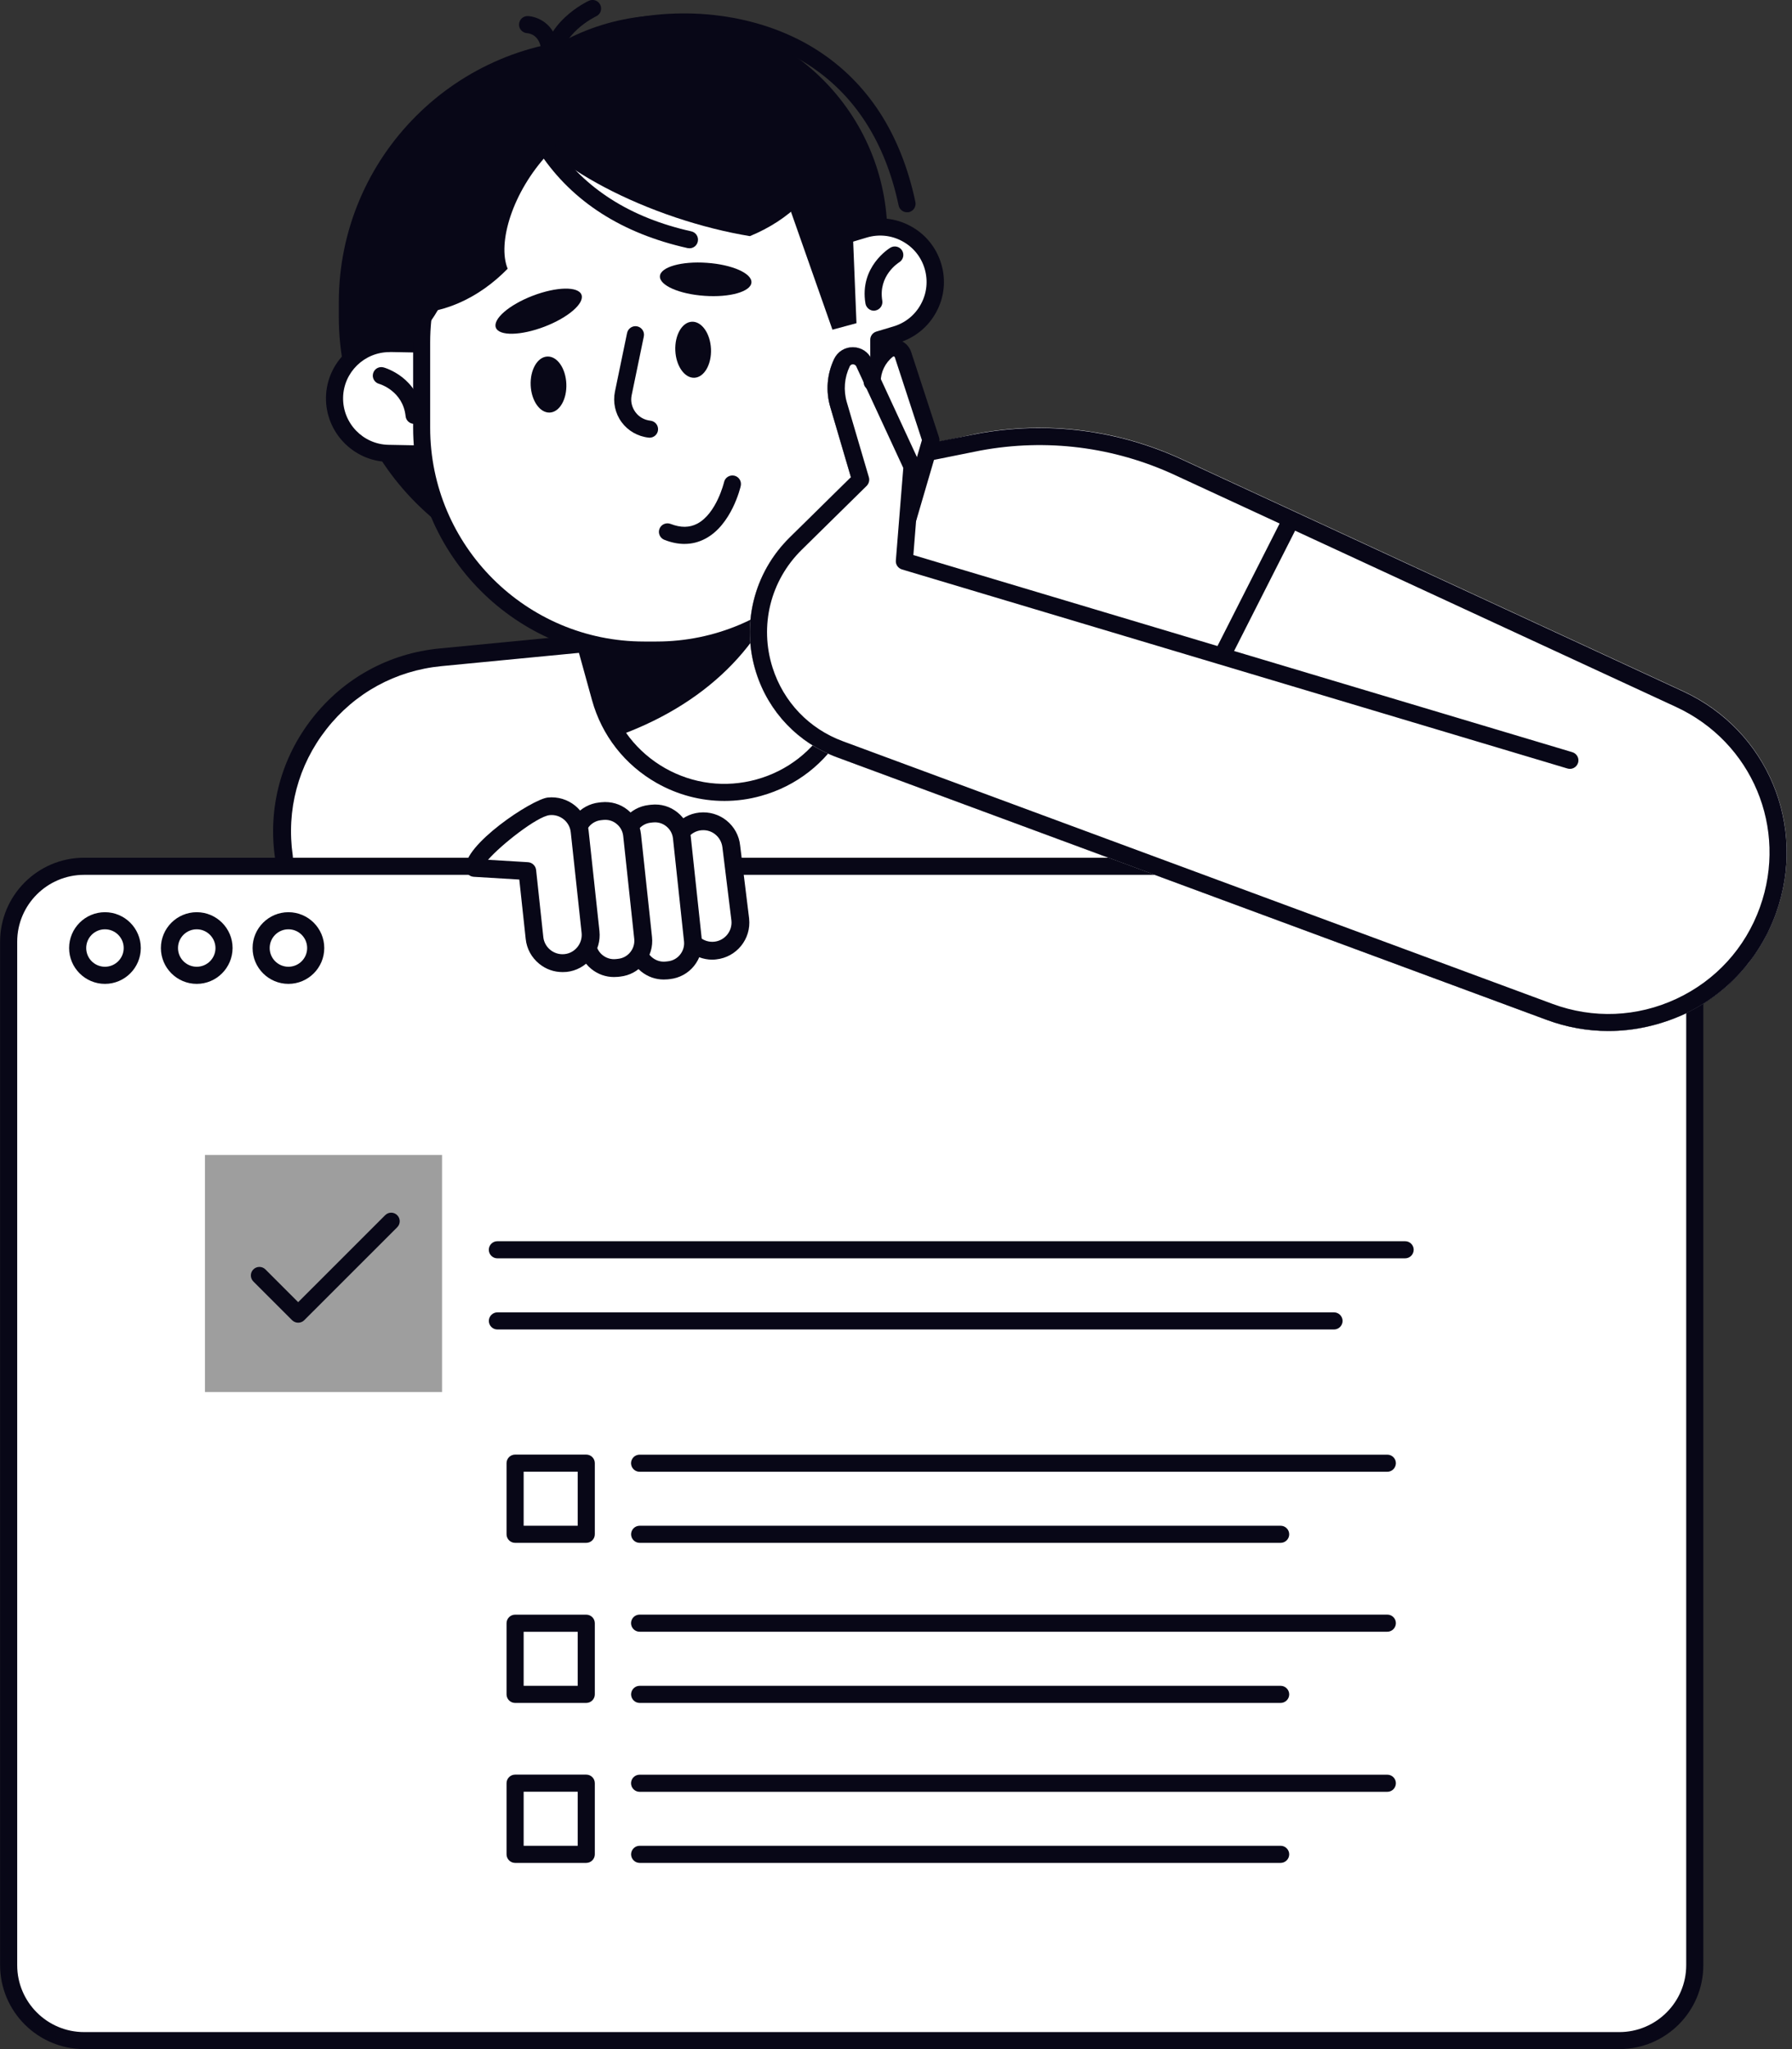 <?xml version="1.0" encoding="UTF-8"?>
<svg fill="none" viewBox="0 0 140 160" xmlns="http://www.w3.org/2000/svg">
<rect x="0" y="0" width="140" height="160" fill="#333333" stroke="none"/>
<g clip-path="url(#a)">
<path d="m22.179 66.921c-1.129-7.733 4.444-14.845 12.229-15.593l65.395-6.317v29.611h-77.27l-0.354-7.7z" fill="#fff"/>
<path d="m99.81 75.315h-77.276c-0.374 0-0.682-0.294-0.695-0.661l-0.354-7.666c-0.561-3.92 0.474-7.793 2.92-10.912 2.453-3.125 5.981-5.062 9.944-5.443l65.395-6.317c0.194-0.02 0.388 0.047 0.535 0.18 0.147 0.134 0.227 0.321 0.227 0.514v29.61c0 0.381-0.307 0.695-0.695 0.695zm-76.608-1.396h75.913v-28.141l-64.633 6.237c-3.575 0.347-6.763 2.09-8.975 4.915-2.219 2.825-3.147 6.338-2.633 9.884 0.007 0.02 0.007 0.047 0.007 0.067l0.321 7.039z" fill="#080717"/>
<path d="m126.51 159.33h-119.94c-3.254 0-5.894-2.638-5.894-5.89v-79.916c0-3.252 2.64-5.89 5.894-5.89h119.94c3.254 0 5.894 2.638 5.894 5.89v79.916c0 3.252-2.64 5.89-5.894 5.89z" fill="#fff"/>
<path d="m126.51 160h-119.94c-3.615 0-6.562-2.938-6.562-6.558v-79.91c0-3.613 2.94-6.558 6.562-6.558h119.94c3.615 0 6.562 2.938 6.562 6.558v79.917c0 3.613-2.941 6.551-6.562 6.551zm-119.94-91.69c-2.88 0-5.226 2.344-5.226 5.222v79.917c0 2.878 2.346 5.222 5.226 5.222h119.94c2.88 0 5.225-2.344 5.225-5.222v-79.917c0-2.878-2.345-5.222-5.225-5.222h-119.94z" fill="#080717"/>
<path d="m8.199 76.824c-1.544 0-2.8-1.256-2.8-2.798 0-1.543 1.256-2.798 2.8-2.798 1.544 0 2.8 1.255 2.8 2.798 0 1.543-1.256 2.798-2.8 2.798zm0-4.261c-0.809 0-1.464 0.654-1.464 1.462 0 0.808 0.655 1.462 1.464 1.462 0.809 0 1.464-0.654 1.464-1.462 0-0.808-0.655-1.462-1.464-1.462z" fill="#080717"/>
<path d="m15.37 76.824c-1.544 0-2.8-1.256-2.8-2.798 0-1.543 1.256-2.798 2.8-2.798s2.8 1.255 2.8 2.798c-0.007 1.543-1.256 2.798-2.8 2.798zm0-4.261c-0.809 0-1.464 0.654-1.464 1.462 0 0.808 0.655 1.462 1.464 1.462s1.464-0.654 1.464-1.462c-0.007-0.808-0.662-1.462-1.464-1.462z" fill="#080717"/>
<path d="m22.533 76.824c-1.544 0-2.8-1.256-2.8-2.798 0-1.543 1.256-2.798 2.8-2.798 1.544 0 2.8 1.255 2.8 2.798 0 1.543-1.256 2.798-2.8 2.798zm0-4.261c-0.809 0-1.464 0.654-1.464 1.462 0 0.808 0.655 1.462 1.464 1.462s1.463-0.654 1.463-1.462c0-0.808-0.655-1.462-1.463-1.462z" fill="#080717"/>
<path d="m59.28 61.505c5.359-1.482 8.5-7.019 7.017-12.374l-2.867-10.371-19.399 5.356 2.867 10.371c1.484 5.362 7.023 8.501 12.383 7.019z" fill="#fff"/>
<path d="m56.581 62.54c-1.831 0-3.642-0.474-5.279-1.402-2.493-1.416-4.29-3.713-5.052-6.471l-2.867-10.371c-0.1-0.354 0.114-0.721 0.468-0.821l19.399-5.356c0.174-0.047 0.354-0.027 0.508 0.06 0.154 0.087 0.267 0.234 0.314 0.401l2.867 10.371c0.762 2.758 0.408 5.656-1.009 8.147s-3.716 4.287-6.475 5.049c-0.949 0.267-1.911 0.394-2.873 0.394zm-11.728-17.951 2.686 9.723c0.668 2.417 2.239 4.428 4.424 5.67 2.185 1.236 4.718 1.549 7.137 0.881 2.419-0.668 4.431-2.237 5.673-4.421 1.236-2.184 1.55-4.715 0.882-7.132l-2.686-9.723-18.116 5.002z" fill="#080717"/>
<path d="m47.766 57.638-3.736-13.516 12.322-3.406 5.212 3.533c-1.631 6.03-6.455 10.899-13.799 13.39z" fill="#080717"/>
<path d="m47.078 45.311c-11.38 0-20.609-9.222-20.609-20.595v-1.095c0-11.373 9.229-20.595 20.609-20.595s20.609 9.222 20.609 20.595v1.095c0 11.373-9.229 20.595-20.609 20.595z" fill="#080717"/>
<path d="m52.124 39.08c-9.502 0-17.201-7.693-17.201-17.189v-3.513c0-9.496 7.698-17.196 17.201-17.196s17.201 7.693 17.201 17.189v3.513c0 9.496-7.705 17.196-17.201 17.196z" fill="#080717"/>
<path d="m70.861 16.575c-0.307 0-0.588-0.214-0.655-0.528-1.049-4.955-3.435-8.655-7.07-10.999-3.842-2.471-9.122-3.286-14.107-2.184-0.361 0.08-0.715-0.147-0.795-0.508-0.08-0.361 0.147-0.715 0.508-0.795 5.326-1.182 10.979-0.294 15.116 2.364 3.949 2.538 6.529 6.524 7.658 11.847 0.073 0.361-0.154 0.715-0.514 0.795-0.047 0.007-0.094 0.007-0.14 0.007z" fill="#080717"/>
<path d="m34.234 35.474-3.883-0.073c-2.372-0.047-4.257-1.997-4.21-4.367 0.047-2.371 1.998-4.254 4.37-4.207l3.883 0.073c2.372 0.047 4.257 1.997 4.21 4.367-0.047 2.364-1.998 4.254-4.37 4.207z" fill="#fff"/>
<path d="m34.315 36.142h-0.094l-3.882-0.073c-2.733-0.053-4.918-2.317-4.872-5.049 0.053-2.731 2.326-4.895 5.052-4.868l3.883 0.073c1.323 0.027 2.559 0.561 3.482 1.516 0.922 0.955 1.41 2.211 1.39 3.533-0.027 1.322-0.561 2.558-1.517 3.479-0.936 0.901-2.152 1.389-3.442 1.389zm-3.889-8.648c-1.965 0-3.588 1.583-3.622 3.553-0.033 1.997 1.557 3.653 3.555 3.686l3.883 0.073c0.962 0.04 1.884-0.341 2.579-1.015 0.695-0.674 1.089-1.576 1.109-2.544 0.02-0.968-0.341-1.883-1.016-2.578s-1.577-1.089-2.546-1.109l-3.882-0.073c-0.013 0.007-0.033 0.007-0.06 0.007z" fill="#080717"/>
<path d="m50.313 9.383h0.982c6.502 0 12.162 3.573 15.142 8.855l1.116-0.334c2.272-0.674 4.664 0.621 5.339 2.892 0.675 2.271-0.621 4.661-2.893 5.336l-1.337 0.401c0 0.073 0.007 0.147 0.007 0.22v6.651c0 9.59-7.779 17.363-17.374 17.363h-0.982c-9.596 0-17.374-7.773-17.374-17.363v-6.651c0-9.596 7.779-17.37 17.374-17.37z" fill="#fff"/>
<path d="m51.295 51.428h-0.976c-9.95 0-18.043-8.087-18.043-18.031v-6.651c0-9.944 8.092-18.031 18.043-18.031h0.976c6.322 0 12.196 3.332 15.457 8.728l0.615-0.18c1.27-0.381 2.613-0.24 3.776 0.394 1.163 0.628 2.011 1.676 2.392 2.945 0.381 1.269 0.241 2.611-0.394 3.773-0.628 1.162-1.677 2.01-2.947 2.391l-0.855 0.254v6.371c0 9.95-8.099 18.038-18.043 18.038zm-0.982-41.377c-9.215 0-16.706 7.486-16.706 16.695v6.651c0 9.202 7.491 16.695 16.706 16.695h0.976c9.209 0 16.706-7.486 16.706-16.695l-0.007-6.858c-0.007-0.3 0.194-0.561 0.474-0.648l1.337-0.401c0.929-0.274 1.691-0.895 2.152-1.75 0.461-0.848 0.561-1.83 0.287-2.758-0.274-0.928-0.895-1.69-1.751-2.15-0.849-0.461-1.831-0.561-2.76-0.287l-1.116 0.334c-0.301 0.087-0.622-0.04-0.775-0.314-2.96-5.249-8.54-8.514-14.561-8.514h-0.962z" fill="#080717"/>
<path d="m32.056 26.679v0.033c3.074-2.077 5.346-9.323 5.346-17.937v-0.027c-3.074 2.07-5.346 9.316-5.346 17.931z" fill="#080717"/>
<path d="m68.275 24.261c-0.321 0-0.601-0.234-0.662-0.561-0.481-2.865 1.851-4.301 1.951-4.361 0.314-0.187 0.728-0.087 0.915 0.227s0.087 0.721-0.227 0.915c-0.073 0.047-1.651 1.042-1.323 2.998 0.06 0.361-0.187 0.708-0.548 0.768-0.033 0.013-0.073 0.013-0.107 0.013z" fill="#080717"/>
<path d="m32.35 33.096c-0.334 0-0.628-0.254-0.662-0.594-0.207-1.97-1.998-2.511-2.078-2.531-0.354-0.1-0.561-0.467-0.461-0.821 0.1-0.354 0.461-0.561 0.822-0.461 0.114 0.033 2.74 0.788 3.047 3.68 0.04 0.367-0.227 0.695-0.595 0.735-0.027-0.007-0.053-0.007-0.073-0.007z" fill="#080717"/>
<path d="m45.428 23.013c0.254 0.668-1.036 1.783-2.88 2.491-1.844 0.708-3.555 0.748-3.809 0.08-0.254-0.668 1.036-1.783 2.88-2.491 1.851-0.708 3.555-0.748 3.809-0.08z" fill="#080717"/>
<path d="m58.706 22.058c-0.047 0.715-1.691 1.182-3.662 1.042-1.978-0.134-3.535-0.821-3.488-1.536 0.047-0.715 1.691-1.182 3.662-1.042 1.971 0.134 3.535 0.821 3.488 1.536z" fill="#080717"/>
<path d="m50.747 34.178c-0.02 0-0.047 0-0.067-0.007-0.842-0.087-1.617-0.527-2.118-1.209-0.501-0.681-0.688-1.549-0.521-2.377l0.949-4.581c0.073-0.361 0.428-0.594 0.788-0.521 0.361 0.073 0.595 0.427 0.521 0.788l-0.949 4.581c-0.1 0.468 0.007 0.935 0.287 1.322 0.281 0.387 0.702 0.621 1.176 0.674 0.368 0.04 0.635 0.367 0.595 0.735-0.033 0.341-0.328 0.594-0.662 0.594z" fill="#080717"/>
<path d="m53.48 42.472c-0.508 0-1.036-0.107-1.577-0.321-0.341-0.134-0.515-0.521-0.381-0.861 0.134-0.347 0.521-0.514 0.869-0.381 0.795 0.307 1.47 0.3 2.085-0.02 1.504-0.795 2.085-3.219 2.092-3.246 0.08-0.361 0.441-0.581 0.802-0.501 0.361 0.08 0.581 0.441 0.501 0.801-0.027 0.127-0.715 3.038-2.767 4.12-0.521 0.274-1.056 0.407-1.624 0.407z" fill="#080717"/>
<path d="m56.567 5.736c3.508 1.175 6.562 2.731 8.821 4.367-0.08 0.641-0.221 1.276-0.428 1.897-0.996 2.965-3.335 5.189-6.375 6.438-1.831-0.3-3.789-0.788-5.794-1.456-8.093-2.718-13.806-7.439-12.757-10.538 1.042-3.105 8.447-3.419 16.533-0.708z" fill="#080717"/>
<path d="m31.468 15.193c-2.185 2.978-2.767 6.271-2.092 8.975 0.622 0.167 1.263 0.274 1.925 0.314 3.127 0.187 6.061-1.149 8.36-3.499-0.822-2.01 0.374-5.99 3.161-8.975 5.821-6.231-4.785-5.77-11.354 3.186z" fill="#080717"/>
<path d="m55.545 27.246c0.053 1.209-0.528 2.217-1.296 2.251-0.768 0.033-1.437-0.921-1.49-2.124-0.053-1.209 0.528-2.217 1.296-2.251s1.437 0.915 1.49 2.124z" fill="#080717"/>
<path d="m44.245 29.964c0.053 1.209-0.528 2.217-1.296 2.251-0.768 0.033-1.437-0.922-1.49-2.124-0.053-1.209 0.528-2.217 1.296-2.251 0.775-0.04 1.437 0.915 1.49 2.124z" fill="#080717"/>
<path d="m43.156 5.696c-0.347 0-0.641-0.274-0.668-0.628-0.201-3.239 3.368-4.942 3.522-5.009 0.334-0.154 0.735-0.013 0.889 0.327 0.154 0.334 0.013 0.735-0.327 0.888-0.027 0.013-2.9 1.389-2.753 3.713 0.02 0.367-0.254 0.688-0.628 0.708h-0.033z" fill="#080717"/>
<path d="m42.922 4.307c-0.321 0-0.608-0.234-0.661-0.561-0.174-1.042-0.929-1.149-1.083-1.155-0.361-0.027-0.648-0.334-0.628-0.701 0.02-0.367 0.327-0.648 0.688-0.634 0.688 0.027 2.058 0.534 2.346 2.277 0.06 0.367-0.187 0.708-0.555 0.768-0.034 0.007-0.067 0.007-0.107 0.007z" fill="#080717"/>
<path d="m53.868 19.386c-0.047 0-0.1-0.007-0.147-0.013-5.112-1.142-8.981-3.613-11.501-7.359-0.207-0.307-0.127-0.721 0.18-0.928s0.722-0.127 0.929 0.18c2.319 3.446 5.914 5.737 10.679 6.798 0.361 0.08 0.588 0.434 0.508 0.795-0.067 0.321-0.347 0.528-0.648 0.528z" fill="#080717"/>
<path d="m66.444 13.67 0.468 11.566-1.878 0.508-4.691-13.336 6.101 1.262z" fill="#080717"/>
<path d="m125.66 80.504c-1.631 0-3.262-0.287-4.839-0.875l-55.438-20.502c-3.021-1.115-5.319-3.519-6.302-6.591-1.196-3.753-0.194-7.8 2.613-10.565l4.785-4.708-1.611-5.476c-0.367-1.249-0.261-2.584 0.301-3.76 0.274-0.568 0.829-0.915 1.457-0.915h0.013c0.635 0.007 1.19 0.361 1.457 0.935l3.749 8.094c0.047 0.107 0.067 0.22 0.06 0.334l-0.548 6.865 51.482 15.393c0.355 0.107 0.555 0.481 0.448 0.828-0.107 0.354-0.481 0.554-0.828 0.447l-51.997-15.546c-0.301-0.093-0.501-0.381-0.474-0.695l0.581-7.226-3.675-7.934c-0.067-0.14-0.2-0.154-0.254-0.16-0.067 0-0.187 0.02-0.254 0.16-0.421 0.875-0.501 1.87-0.227 2.805l1.724 5.857c0.067 0.234 0 0.494-0.174 0.668l-5.072 4.989c-2.453 2.411-3.321 5.937-2.279 9.209 0.855 2.678 2.853 4.768 5.493 5.743l55.438 20.508c3.174 1.175 6.609 1.035 9.676-0.394 3.068-1.429 5.387-3.967 6.529-7.152 2.212-6.164-0.608-12.889-6.555-15.64l-39.16-18.111c-4.765-2.204-10.017-2.865-15.183-1.91l-3.588 0.721c-0.361 0.073-0.715-0.16-0.788-0.521s0.16-0.715 0.521-0.788l3.602-0.721c5.446-1.008 10.979-0.307 15.998 2.01l39.16 18.111c6.582 3.045 9.696 10.478 7.257 17.303-1.263 3.519-3.829 6.331-7.217 7.913-1.884 0.855-3.876 1.296-5.88 1.296z" fill="#080717"/>
<path d="m61.706 41.965 4.785-4.708-1.611-5.476c-0.367-1.249-0.261-2.584 0.301-3.76 0.274-0.568 0.829-0.915 1.457-0.915h0.013c0.635 0.007 1.19 0.361 1.457 0.935l3.201 6.905 5.052-1.095c5.439-1.008 10.966-0.307 15.984 2.01l39.159 18.111c6.582 3.045 9.696 10.478 7.257 17.303-1.263 3.519-3.822 6.331-7.217 7.913-1.871 0.868-3.869 1.309-5.867 1.309-1.631 0-3.261-0.287-4.838-0.875l-55.452-20.495c-3.027-1.115-5.319-3.519-6.302-6.591-1.196-3.753-0.194-7.807 2.619-10.571z" fill="#fff"/>
<path d="m67.687 30.946c0-0.982 0.895-3.018 1.664-3.626 0.414-0.327 1.029-0.14 1.19 0.361l2.179 6.665-1.778 6.07-0.962 2.144-2.292-11.613z" fill="#fff"/>
<path d="m70.948 41.09c-0.06 0-0.127-0.007-0.187-0.027-0.354-0.107-0.555-0.474-0.454-0.828l1.717-5.87-2.118-6.471c-0.007-0.027-0.027-0.047-0.06-0.06-0.033-0.007-0.06-0.007-0.08 0.013-0.615 0.481-0.962 1.209-0.962 1.983 0 0.367-0.301 0.668-0.668 0.668s-0.668-0.3-0.668-0.668c0-1.195 0.541-2.297 1.477-3.032 0.367-0.287 0.849-0.381 1.296-0.24 0.448 0.134 0.795 0.481 0.942 0.922l2.179 6.671c0.04 0.127 0.047 0.267 0.007 0.394l-1.778 6.07c-0.087 0.28-0.354 0.467-0.642 0.474z" fill="#080717"/>
<path d="m125.66 80.504c-1.631 0-3.262-0.287-4.839-0.875l-55.438-20.502c-3.021-1.115-5.319-3.519-6.302-6.591-1.196-3.753-0.194-7.8 2.613-10.565l4.785-4.708-1.611-5.476c-0.367-1.249-0.261-2.584 0.301-3.76 0.274-0.568 0.829-0.915 1.457-0.915h0.013c0.635 0.007 1.19 0.361 1.457 0.935l3.749 8.094c0.047 0.107 0.067 0.22 0.06 0.334l-0.548 6.865 51.482 15.393c0.355 0.107 0.555 0.481 0.448 0.828-0.107 0.354-0.481 0.554-0.828 0.447l-51.997-15.546c-0.301-0.093-0.501-0.381-0.474-0.695l0.581-7.226-3.675-7.934c-0.067-0.14-0.2-0.154-0.254-0.16-0.067 0-0.187 0.02-0.254 0.16-0.421 0.875-0.501 1.87-0.227 2.805l1.724 5.857c0.067 0.234 0 0.494-0.174 0.668l-5.072 4.989c-2.453 2.411-3.321 5.937-2.279 9.209 0.855 2.678 2.853 4.768 5.493 5.743l55.438 20.508c3.174 1.175 6.609 1.035 9.676-0.394 3.068-1.429 5.387-3.967 6.529-7.152 2.212-6.164-0.608-12.889-6.555-15.64l-39.16-18.111c-4.765-2.204-10.017-2.865-15.183-1.91l-3.588 0.721c-0.361 0.073-0.715-0.16-0.788-0.521s0.16-0.715 0.521-0.788l3.602-0.721c5.446-1.008 10.979-0.307 15.998 2.01l39.16 18.111c6.582 3.045 9.696 10.478 7.257 17.303-1.263 3.519-3.829 6.331-7.217 7.913-1.884 0.855-3.876 1.296-5.88 1.296z" fill="#080717"/>
<path d="m95.54 51.748c-0.1 0-0.207-0.02-0.301-0.073-0.328-0.167-0.461-0.568-0.294-0.895l5.259-10.364c0.167-0.327 0.568-0.461 0.896-0.294 0.327 0.167 0.461 0.568 0.294 0.895l-5.259 10.364c-0.114 0.234-0.354 0.367-0.595 0.367z" fill="#080717"/>
<path d="m57.844 71.809-0.702-5.71c-0.127-1.209-1.216-2.084-2.426-1.95-1.21 0.127-2.085 1.215-1.951 2.424l0.702 5.71c0.127 1.209 1.216 2.083 2.426 1.95 1.203-0.134 2.078-1.222 1.951-2.424z" fill="#fff"/>
<path d="m55.652 74.934c-1.457 0-2.72-1.102-2.88-2.584l-0.702-5.703c-0.087-0.781 0.14-1.536 0.621-2.137 0.488-0.601 1.176-0.982 1.945-1.062 0.768-0.08 1.524 0.14 2.125 0.621 0.601 0.487 0.982 1.175 1.062 1.943l0.702 5.703v0.013c0.174 1.589-0.982 3.018-2.573 3.185-0.094 0.013-0.201 0.02-0.301 0.02zm-0.702-10.111c-0.053 0-0.107 0-0.167 0.007-0.822 0.087-1.423 0.828-1.337 1.656l0.702 5.703c0.087 0.835 0.835 1.429 1.657 1.342 0.822-0.087 1.423-0.828 1.337-1.649l-0.702-5.703c-0.047-0.407-0.24-0.768-0.555-1.022-0.261-0.214-0.588-0.334-0.936-0.334z" fill="#080717"/>
<path d="m54.135 73.432-0.862-8.034c-0.127-1.155-1.163-1.997-2.325-1.87l-0.18 0.02c-1.156 0.127-1.998 1.162-1.871 2.324l0.862 8.034c0.127 1.155 1.163 1.997 2.325 1.87l0.18-0.02c1.156-0.127 1.998-1.169 1.871-2.324z" fill="#fff"/>
<path d="m51.856 76.484c-0.641 0-1.25-0.214-1.758-0.621-0.581-0.468-0.949-1.142-1.029-1.883l-0.862-8.034c-0.08-0.748 0.134-1.476 0.608-2.063 0.468-0.581 1.143-0.948 1.885-1.028l0.18-0.02c0.749-0.08 1.477 0.134 2.058 0.608 0.581 0.467 0.949 1.142 1.029 1.883l0.862 8.034c0.08 0.748-0.134 1.476-0.608 2.063-0.468 0.581-1.143 0.948-1.885 1.028l-0.18 0.02c-0.1 0.007-0.201 0.013-0.301 0.013zm-0.682-12.274c-0.053 0-0.1 0-0.154 0.007l-0.18 0.02c-0.374 0.04-0.715 0.227-0.949 0.521-0.234 0.294-0.347 0.661-0.307 1.035l0.862 8.034c0.04 0.374 0.227 0.715 0.521 0.948 0.294 0.234 0.662 0.347 1.036 0.307l0.18-0.02c0.374-0.04 0.715-0.227 0.949-0.521 0.234-0.294 0.347-0.661 0.307-1.035l-0.862-8.034c-0.04-0.374-0.227-0.715-0.521-0.948-0.254-0.207-0.561-0.314-0.882-0.314z" fill="#080717"/>
<path d="m50.252 73.238-0.869-8.034c-0.127-1.155-1.163-1.997-2.325-1.87l-0.18 0.02c-1.156 0.127-1.998 1.162-1.871 2.324l0.862 8.034c0.127 1.155 1.163 1.997 2.325 1.87l0.18-0.02c1.163-0.12 1.998-1.162 1.878-2.324z" fill="#fff"/>
<path d="m47.967 76.29c-0.641 0-1.25-0.214-1.758-0.621-0.581-0.467-0.949-1.142-1.029-1.883l-0.862-8.034c-0.08-0.748 0.134-1.476 0.608-2.063 0.468-0.581 1.143-0.948 1.884-1.028l0.18-0.02c0.748-0.073 1.477 0.134 2.058 0.608 0.581 0.468 0.949 1.142 1.029 1.883l0.862 8.034c0.08 0.748-0.134 1.476-0.608 2.063-0.474 0.588-1.143 0.948-1.884 1.028l-0.18 0.02c-0.093 0.007-0.2 0.013-0.301 0.013zm-0.682-12.274c-0.053 0-0.1 0-0.154 0.007l-0.18 0.02c-0.374 0.04-0.715 0.227-0.949 0.521-0.234 0.294-0.347 0.661-0.307 1.035l0.862 8.034c0.04 0.374 0.227 0.715 0.521 0.948 0.294 0.234 0.662 0.347 1.036 0.307l0.18-0.02c0.374-0.04 0.715-0.227 0.949-0.521 0.234-0.294 0.347-0.661 0.307-1.035l-0.862-8.034c-0.04-0.374-0.227-0.715-0.521-0.948-0.247-0.207-0.555-0.314-0.882-0.314z" fill="#080717"/>
<path d="m46.136 72.771-0.842-7.86c-0.127-1.209-1.216-2.084-2.426-1.95-1.21 0.127-5.941 3.599-5.814 4.808l4.143 0.247 0.561 5.222c0.127 1.209 1.216 2.084 2.426 1.95 1.21-0.127 2.085-1.209 1.951-2.417z" fill="#fff"/>
<path d="m43.944 75.903c-0.661 0-1.29-0.22-1.811-0.641-0.602-0.487-0.982-1.175-1.062-1.943l-0.501-4.641-3.555-0.214c-0.341-0.02-0.615-0.28-0.648-0.621-0.201-1.85 5.192-5.436 6.428-5.569 1.591-0.167 3.021 0.982 3.188 2.571l0.849 7.86c0.08 0.768-0.14 1.523-0.628 2.124-0.488 0.601-1.176 0.982-1.945 1.062-0.107 0.007-0.207 0.013-0.314 0.013zm-5.814-8.768 3.107 0.187c0.341 0.02 0.615 0.281 0.648 0.621l0.561 5.222c0.087 0.821 0.829 1.422 1.657 1.336 0.401-0.04 0.755-0.24 1.009-0.554 0.254-0.314 0.367-0.708 0.327-1.102l-0.849-7.86c-0.087-0.821-0.829-1.423-1.657-1.336-0.969 0.107-3.769 2.297-4.805 3.486z" fill="#080717"/>
<path d="m109.77 98.254h-70.914c-0.368 0-0.668-0.3-0.668-0.668s0.301-0.668 0.668-0.668h70.921c0.368 0 0.668 0.3 0.668 0.668-6e-3 0.374-0.3 0.668-0.675 0.668z" fill="#080717"/>
<path d="m108.38 114.92h-58.412c-0.367 0-0.668-0.3-0.668-0.668 0-0.367 0.301-0.667 0.668-0.667h58.418c0.368 0 0.668 0.3 0.668 0.667-6e-3 0.368-0.3 0.668-0.674 0.668z" fill="#080717"/>
<path d="m100.05 120.47h-50.078c-0.367 0-0.668-0.3-0.668-0.667 0-0.368 0.301-0.668 0.668-0.668h50.078c0.368 0 0.669 0.3 0.669 0.668 0 0.367-0.301 0.667-0.669 0.667z" fill="#080717"/>
<path d="m108.38 127.41h-58.412c-0.367 0-0.668-0.301-0.668-0.668s0.301-0.668 0.668-0.668h58.418c0.368 0 0.668 0.301 0.668 0.668-6e-3 0.367-0.3 0.668-0.674 0.668z" fill="#080717"/>
<path d="m100.05 132.97h-50.078c-0.367 0-0.668-0.3-0.668-0.668 0-0.367 0.301-0.668 0.668-0.668h50.078c0.368 0 0.669 0.301 0.669 0.668 0 0.368-0.301 0.668-0.669 0.668z" fill="#080717"/>
<path d="m108.38 139.91h-58.412c-0.367 0-0.668-0.301-0.668-0.668 0-0.368 0.301-0.668 0.668-0.668h58.418c0.368 0 0.668 0.3 0.668 0.668-6e-3 0.374-0.3 0.668-0.674 0.668z" fill="#080717"/>
<path d="m100.05 145.46h-50.078c-0.367 0-0.668-0.301-0.668-0.668s0.301-0.668 0.668-0.668h50.078c0.368 0 0.669 0.301 0.669 0.668s-0.301 0.668-0.669 0.668z" fill="#080717"/>
<path d="m104.22 103.81h-65.361c-0.368 0-0.668-0.301-0.668-0.668 0-0.368 0.301-0.668 0.668-0.668h65.361c0.368 0 0.669 0.3 0.669 0.668 0 0.367-0.301 0.668-0.669 0.668z" fill="#080717"/>
<path d="m45.802 120.47h-5.56c-0.368 0-0.668-0.3-0.668-0.667v-5.557c0-0.367 0.301-0.667 0.668-0.667h5.56c0.368 0 0.668 0.3 0.668 0.667v5.557c0 0.367-0.301 0.667-0.668 0.667zm-4.892-1.335h4.223v-4.221h-4.223v4.221z" fill="#080717"/>
<path d="m45.802 132.97h-5.56c-0.368 0-0.668-0.3-0.668-0.668v-5.556c0-0.367 0.301-0.668 0.668-0.668h5.56c0.368 0 0.668 0.301 0.668 0.668v5.556c0 0.368-0.301 0.668-0.668 0.668zm-4.892-1.336h4.223v-4.22h-4.223v4.22z" fill="#080717"/>
<path d="m45.802 145.46h-5.56c-0.368 0-0.668-0.301-0.668-0.668v-5.556c0-0.368 0.301-0.668 0.668-0.668h5.56c0.368 0 0.668 0.3 0.668 0.668v5.556c0 0.367-0.301 0.668-0.668 0.668zm-4.892-1.336h4.223v-4.22h-4.223v4.22z" fill="#080717"/>
<path d="m34.535 90.181h-18.524v18.511h18.524v-18.511z" fill="#9E9E9E"/>
<path d="m23.295 103.28c-0.18 0-0.347-0.073-0.474-0.193l-3.027-3.026c-0.261-0.26-0.261-0.681 0-0.941 0.261-0.261 0.682-0.261 0.942 0l2.559 2.558 6.796-6.792c0.261-0.261 0.682-0.261 0.942 0 0.261 0.26 0.261 0.681 0 0.942l-7.271 7.265c-0.12 0.121-0.294 0.187-0.468 0.187z" fill="#080717"/>
</g>
<defs>
<clipPath id="a">
<rect width="139.58" height="160" fill="#fff"/>
</clipPath>
</defs>
</svg>
